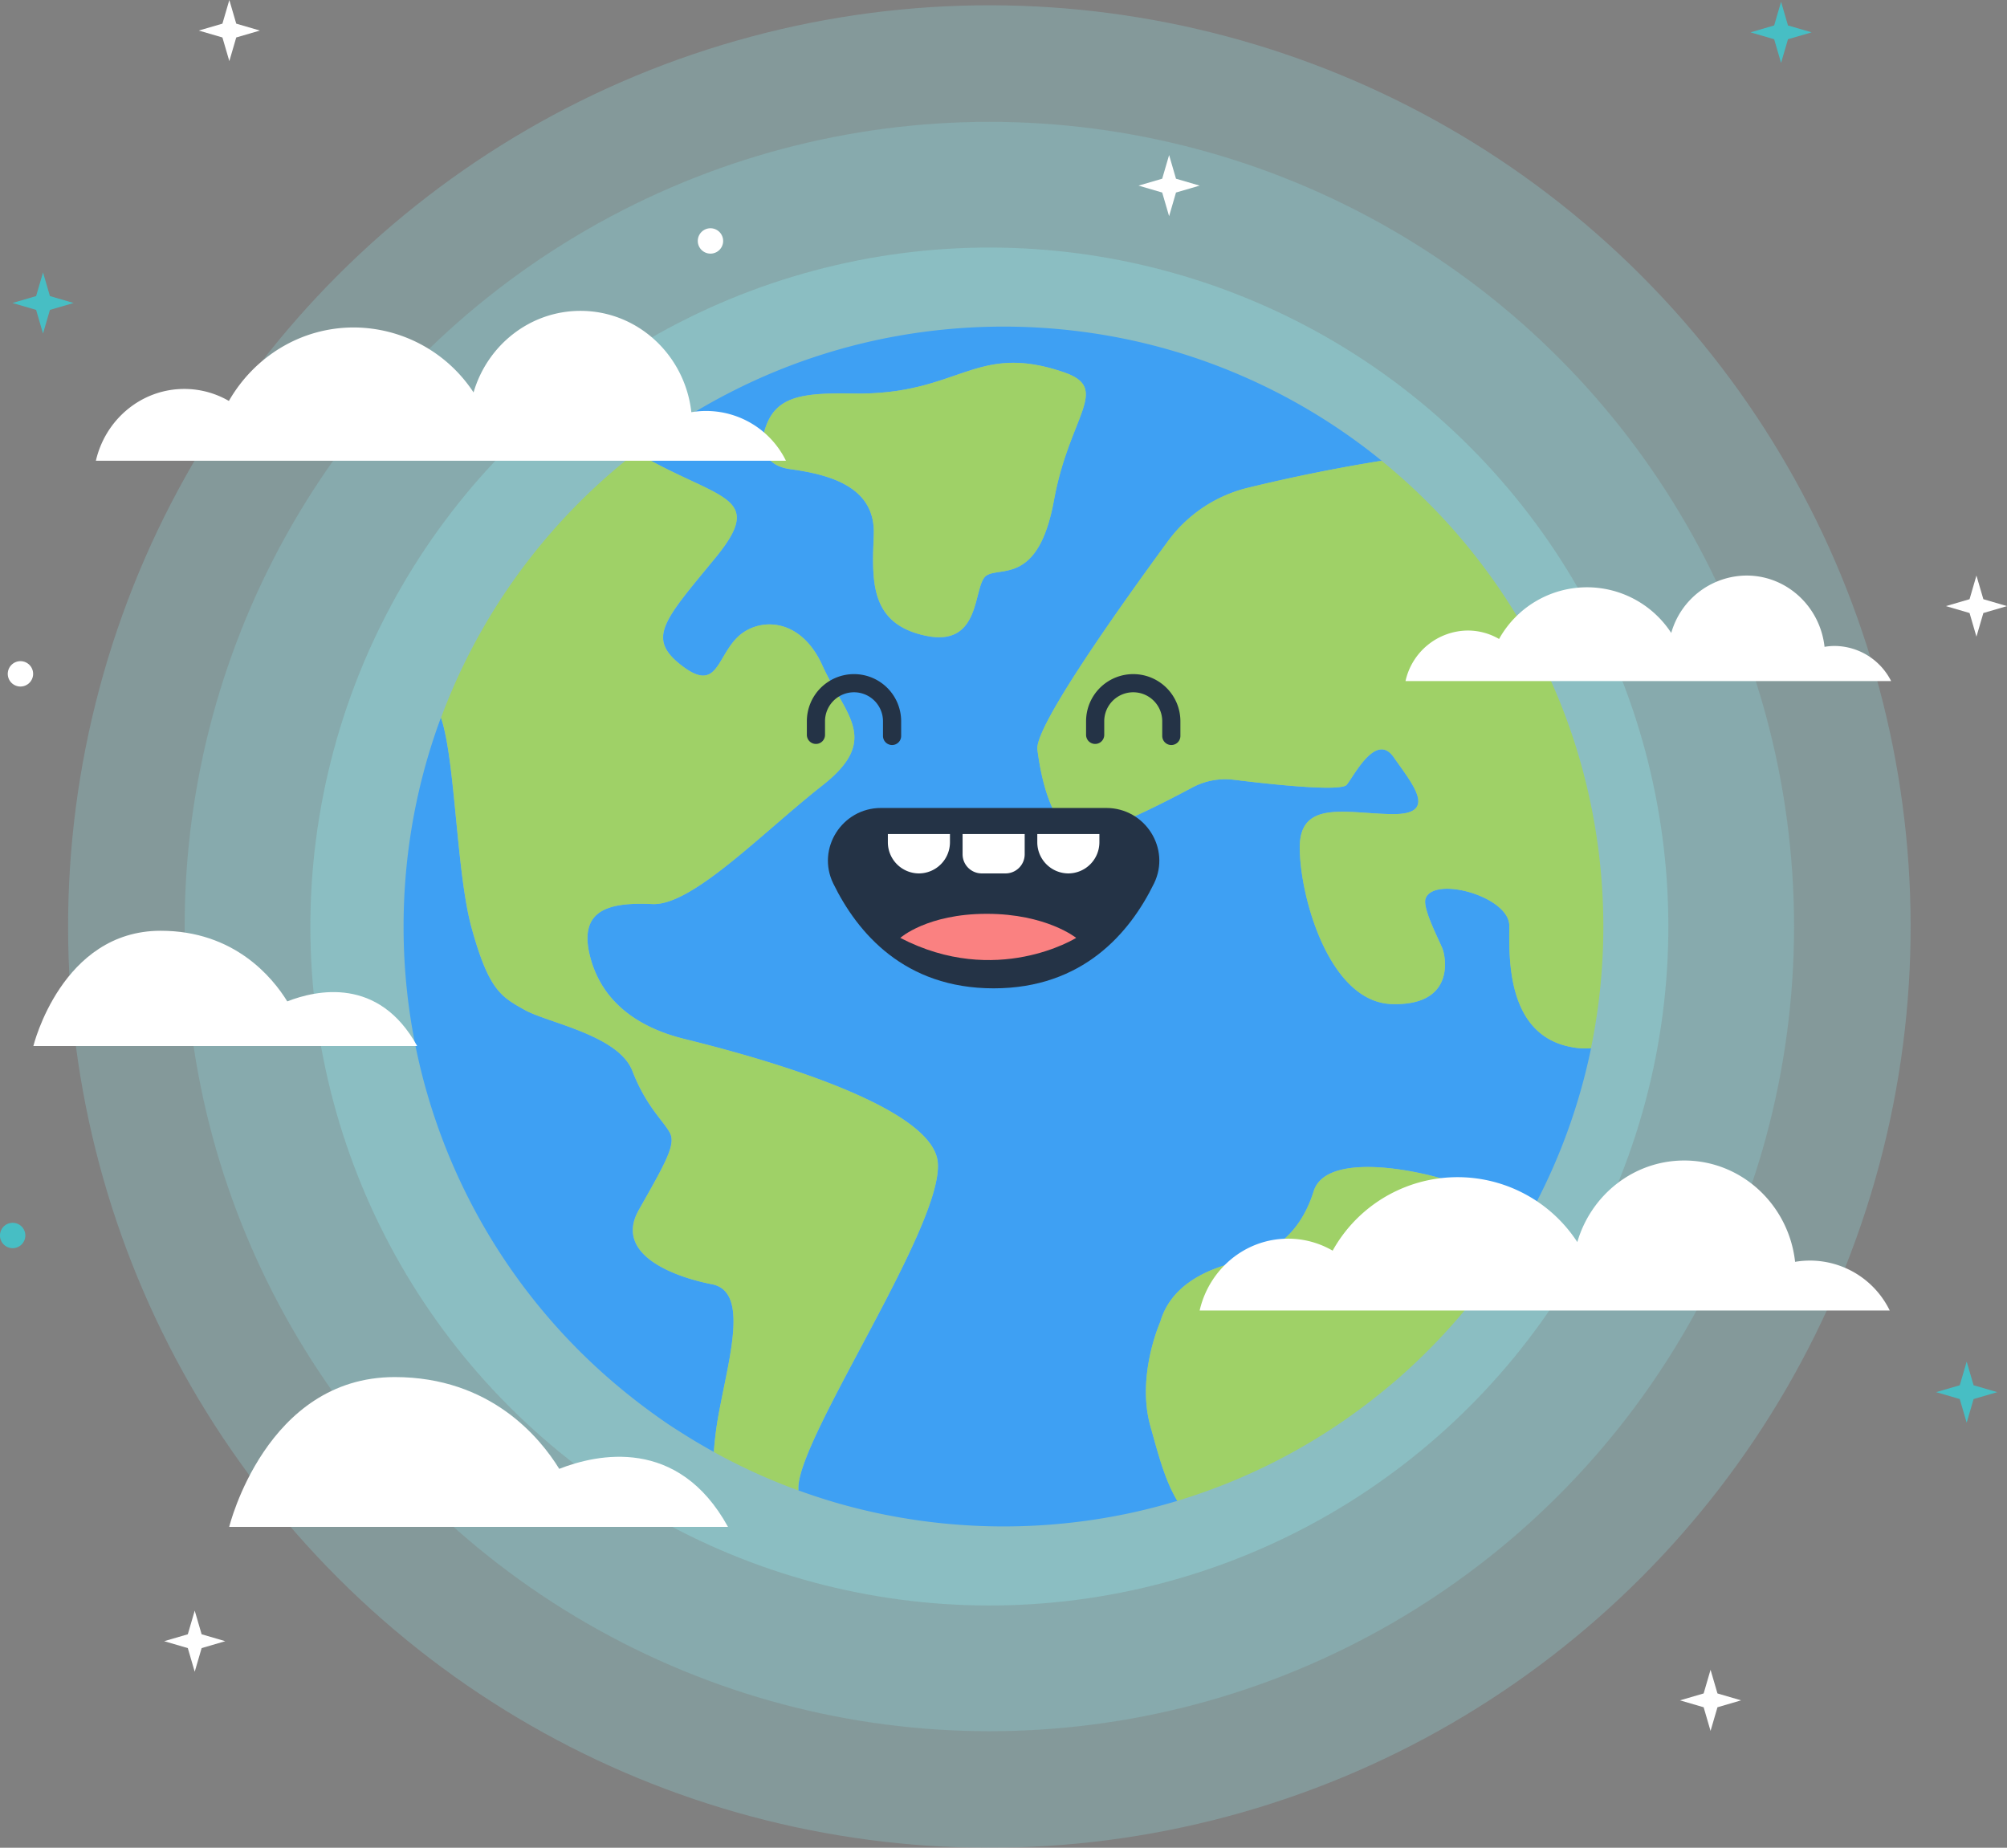 <svg id="Layer_1" data-name="Layer 1" xmlns="http://www.w3.org/2000/svg" viewBox="0 0 772.41 711.14"><rect x="0" y="0" width="772.41" height="711.14" fill="#808080" stroke="none"/><defs><style>.cls-1{opacity:0.7;}.cls-2,.cls-3{fill:#93edf2;}.cls-2{opacity:0.33;}.cls-3{opacity:0.59;}.cls-4{fill:#fff;}.cls-5{fill:#47bec4;}.cls-6{fill:#3ea0f3;}.cls-7{fill:#9fd167;}.cls-8{fill:#243346;}.cls-9{fill:#fa8181;}.cls-10{fill:none;stroke:#243346;stroke-linecap:round;stroke-linejoin:round;stroke-width:6.99px;}</style></defs><g id="Shine"><g class="cls-1"><circle class="cls-2" cx="954.28" cy="540.99" r="354.55" transform="translate(-676.55 648.83) rotate(-45)"/><circle class="cls-2" cx="380.76" cy="356.59" r="309.7"/><circle class="cls-3" cx="954.28" cy="540.99" r="261.31" transform="translate(-676.55 648.83) rotate(-45)"/></g><path class="cls-4" d="M851.83,277.14a4.88,4.88,0,1,1-4.88-4.88A4.89,4.89,0,0,1,851.83,277.14Z" transform="translate(-573.52 -184.41)"/><path class="cls-5" d="M583.27,659.91a4.88,4.88,0,1,1-4.88-4.88A4.87,4.87,0,0,1,583.27,659.91Z" transform="translate(-573.52 -184.41)"/><path class="cls-4" d="M582,438.91a4.88,4.88,0,1,1-5.45,4.22A4.88,4.88,0,0,1,582,438.91Z" transform="translate(-573.52 -184.41)"/><polygon class="cls-5" points="685.46 0.69 688.12 9.79 697.22 12.45 688.12 15.1 685.46 24.2 682.8 15.1 673.7 12.45 682.8 9.79 685.46 0.69"/><polygon class="cls-5" points="16.56 104.85 19.21 113.95 28.32 116.61 19.21 119.27 16.56 128.37 13.9 119.27 4.8 116.61 13.9 113.95 16.56 104.85"/><polygon class="cls-4" points="88.26 0 90.92 9.1 100.02 11.76 90.92 14.42 88.26 23.52 85.6 14.42 76.5 11.76 85.6 9.1 88.26 0"/><polygon class="cls-4" points="760.65 221.51 763.31 230.61 772.41 233.27 763.31 235.93 760.65 245.03 758 235.93 748.89 233.27 758 230.61 760.65 221.51"/><polygon class="cls-4" points="449.94 59.68 452.59 68.78 461.69 71.44 452.59 74.1 449.94 83.2 447.28 74.1 438.18 71.44 447.28 68.78 449.94 59.68"/><polygon class="cls-4" points="74.94 619.88 77.6 628.98 86.7 631.64 77.6 634.3 74.94 643.4 72.28 634.3 63.18 631.64 72.28 628.98 74.94 619.88"/><polygon class="cls-4" points="658.32 642.65 660.98 651.75 670.08 654.41 660.98 657.07 658.32 666.17 655.66 657.07 646.56 654.41 655.66 651.75 658.32 642.65"/><polygon class="cls-5" points="756.89 524.04 759.55 533.14 768.65 535.79 759.55 538.45 756.89 547.55 754.23 538.45 745.13 535.79 754.23 533.14 756.89 524.04"/></g><g id="Earth"><path class="cls-6" d="M1016.25,733.25c-5.44-19.39,3.82-40.13,3.82-40.13,4.44-15.33,20.28-20.86,29.37-22.94,12.19-2.78,24.09-9.52,29.67-27.33s53.29-5.65,62.92.39c3,1.86,11.14,4.26,20.93,7.39a229.26,229.26,0,0,0,22.89-62.79,27,27,0,0,1-7.32-.41c-25.63-4.53-24.12-35.43-24.12-46.73s-29-19.28-32.22-10.49c-1.31,3.62,4.92,15.39,6.43,19.16s4.68,22.23-19.44,21.47-35.42-41.45-35.42-60.29,18.84-12.82,36.18-12.82,6.78-12.06,0-21.86-15.08,6.79-18.09,10.56c-2.22,2.77-29.31-.17-43.48-1.92a26.93,26.93,0,0,0-16,3c-12.09,6.48-35.33,18.31-43,17.76-10.55-.75-15.08-20.35-16.58-32.41-1.1-8.77,32-55.36,50.24-80.16a53.93,53.93,0,0,1,30.62-20.52c18.23-4.45,35.51-7.85,51.62-10.44a230.63,230.63,0,0,0-76.86-41.25q-10.85-3.37-22.13-5.69a233.16,233.16,0,0,0-93.06,0q-11.27,2.31-22.13,5.69a229.09,229.09,0,0,0-36.45,14.88q-10,5.1-19.33,11.11-2.34,1.5-4.65,3.06-4.61,3.1-9,6.44c-1.15.85-2.27,1.73-3.4,2.61.72.36,1.45.74,2.17,1.15,30.21,17.26,48.09,15.41,28.36,39.45s-26.51,30.83-13,41.31S849.26,438,857,430s24.38-8.63,33,10.48,22.81,28.36,0,46.23S840.08,533,824.67,532.35s-29,1.24-24,20.35,21,27.74,35.76,31.44,95.55,23.42,98,47.47-53,104.8-53.63,125.14c0,.43,0,.85,0,1.26q5.12,1.86,10.32,3.49,10.85,3.38,22.13,5.69a233.16,233.16,0,0,0,93.06,0c6.91-1.41,13.69-3.15,20.35-5.16C1021.83,754.08,1019.34,744.26,1016.25,733.25ZM953.06,406c-5.22,3.73-1.49,27.6-23.12,23.12s-20.89-20.89-20.14-38.79S894.25,367.2,877.72,365C863.16,363,868,349.3,868,349.3c3.94-12.09,13.43-13.81,33.56-13.43,41.29.78,46.86-20,81.31-8.21,18.36,6.27,2.24,16.41-3.73,49.24S958.28,402.26,953.06,406Z" transform="translate(-573.52 -184.41)"/><path class="cls-6" d="M847.48,678.66c-13.84-2.68-38-11.16-28.13-28.58s14.29-25,12.06-29.48-9.16-10.12-14.52-24-32.6-18.51-41.54-23.55-13.68-7.42-20.35-31.54c-5.9-21.34-6.23-64.68-11.79-80.9A229.08,229.08,0,0,0,731.63,505c-.08.51-.16,1-.23,1.52A232.9,232.9,0,0,0,728.84,541a230.48,230.48,0,0,0,88.34,181.64c1.45,1.15,2.92,2.27,4.4,3.38q4.44,3.33,9,6.44,2.31,1.54,4.65,3c4.23,2.72,8.57,5.29,13,7.73A137,137,0,0,1,850.61,726C854.63,705,861.33,681.34,847.48,678.66Z" transform="translate(-573.52 -184.41)"/><path class="cls-7" d="M934.4,631.61c-2.47-24.05-83.23-43.77-98-47.47s-30.83-12.33-35.76-31.44,8.63-21,24-20.35S867.2,504.61,890,486.73s8.63-27.12,0-46.23S864.74,422,857,430s-7.67,21-21.24,10.48-6.78-17.26,13-41.31,1.85-22.19-28.36-39.45c-.72-.41-1.45-.79-2.17-1.15-3.25,2.52-6.45,5.13-9.56,7.82a232.33,232.33,0,0,0-27.06,27.72q-1.77,2.13-3.48,4.32a230.76,230.76,0,0,0-34.87,62.2h0c5.56,16.22,5.89,59.56,11.79,80.9,6.67,24.12,11.42,26.51,20.35,31.54s36.18,9.7,41.54,23.55,12.28,19.49,14.52,24-2.24,12.06-12.06,29.48,14.29,25.9,28.13,28.58S854.63,705,850.61,726a137,137,0,0,0-2.35,17.23h0c2.1,1.16,4.21,2.3,6.35,3.39q5,2.55,10.09,4.86c3.41,1.54,6.87,3,10.36,4.38,1.88.75,3.78,1.46,5.68,2.15,0-.41,0-.83,0-1.26C881.38,736.41,936.86,655.65,934.4,631.61Z" transform="translate(-573.52 -184.41)"/><path class="cls-7" d="M982.9,327.66c-34.45-11.75-40,9-81.31,8.21-20.13-.38-29.62,1.34-33.56,13.43,0,0-4.87,13.68,9.69,15.66,16.53,2.24,32.82,7.46,32.08,25.36s-1.49,34.32,20.14,38.79,17.9-19.39,23.12-23.12,20.14,3.73,26.11-29.09S1001.26,333.93,982.9,327.66Z" transform="translate(-573.52 -184.41)"/><path class="cls-7" d="M1023,392.7c-18.19,24.8-51.34,71.39-50.24,80.16,1.5,12.06,6,31.66,16.58,32.41,7.68.55,30.92-11.28,43-17.76a26.93,26.93,0,0,1,16-3c14.17,1.75,41.26,4.69,43.48,1.92,3-3.77,11.3-20.35,18.09-10.56s17.33,21.86,0,21.86-36.18-6-36.18,12.82,11.3,59.54,35.42,60.29,21-17.7,19.44-21.47-7.74-15.54-6.43-19.16c3.18-8.79,32.22-.82,32.22,10.49s-1.51,42.2,24.12,46.73a27,27,0,0,0,7.32.41h0a232.42,232.42,0,0,0-7.37-120.9c-.61-1.79-1.24-3.56-1.88-5.33A229.94,229.94,0,0,0,1148,407.34q-3.23-4.53-6.65-8.89-6.85-8.73-14.51-16.75-5.73-6-11.89-11.61-4.74-4.3-9.72-8.35c-16.11,2.59-33.39,6-51.62,10.44A53.93,53.93,0,0,0,1023,392.7Z" transform="translate(-573.52 -184.41)"/><path class="cls-7" d="M1079.11,642.85c-5.58,17.81-17.48,24.55-29.67,27.33-9.09,2.08-24.93,7.61-29.37,22.94,0,0-9.26,20.74-3.82,40.13,3.09,11,5.58,20.83,10.35,28.78h0l1.78-.53q8.13-2.54,16-5.64c3.5-1.37,6.95-2.84,10.36-4.38a230.3,230.3,0,0,0,47.53-28.85c2.9-2.28,5.76-4.63,8.55-7,1.39-1.21,2.78-2.44,4.14-3.68a232,232,0,0,0,48-61.27h0c-9.79-3.13-18-5.53-20.93-7.39C1132.4,637.2,1084.7,625.05,1079.11,642.85Z" transform="translate(-573.52 -184.41)"/><g id="Face"><path class="cls-8" d="M912.56,495.37h86.73c14.94,0,24.92,15.63,18.36,29.06-9.29,19-27.37,40.36-61.72,40.36s-52.44-21.34-61.73-40.36C887.64,511,897.62,495.37,912.56,495.37Z" transform="translate(-573.52 -184.41)"/><path class="cls-4" d="M927.17,520.56h0a12,12,0,0,1-11.95-11.95v-3.2h23.9v3.2A12,12,0,0,1,927.17,520.56Z" transform="translate(-573.52 -184.41)"/><path class="cls-4" d="M370.46,321h23.9a0,0,0,0,1,0,0v7.78a7.37,7.37,0,0,1-7.37,7.37h-9.16a7.37,7.37,0,0,1-7.37-7.37V321a0,0,0,0,1,0,0Z"/><path class="cls-4" d="M984.68,520.56h0a12,12,0,0,1-11.95-11.95v-3.2h23.9v3.2A12,12,0,0,1,984.68,520.56Z" transform="translate(-573.52 -184.41)"/><path class="cls-9" d="M920,545.37s10.33-9.26,33.28-9.26,34.41,9.26,34.41,9.26S957,564.59,920,545.37Z" transform="translate(-573.52 -184.41)"/><path class="cls-10" d="M995,467.23V462a14.65,14.65,0,0,1,14.65-14.65h0A14.65,14.65,0,0,1,1024.31,462v5.65" transform="translate(-573.52 -184.41)"/><path class="cls-10" d="M887.54,467.23V462a14.65,14.65,0,0,1,14.65-14.65h0A14.65,14.65,0,0,1,916.84,462v5.65" transform="translate(-573.52 -184.41)"/></g></g><g id="Cloud_2" data-name="Cloud 2"><path class="cls-4" d="M734.07,587H586.36s10.82-44.37,49-44.37c28.31,0,43,17.9,48.72,27.18,11.16-4.37,35.2-9.67,50,17.19" transform="translate(-573.52 -184.41)"/></g><g id="Cloud_1" data-name="Cloud 1"><path class="cls-4" d="M644.46,334.1a34.17,34.17,0,0,1,17.15,4.62c9.69-16.9,27.56-28.28,48.07-28.28a55.36,55.36,0,0,1,46.09,25c5.3-18.15,21.71-31.39,41.15-31.39,22.06,0,40.22,17.05,42.67,39A34.23,34.23,0,0,1,876,361.74H610.42C614.05,345.9,627.89,334.1,644.46,334.1Z" transform="translate(-573.52 -184.41)"/></g><g id="Cloud_4" data-name="Cloud 4"><path class="cls-4" d="M1138.38,427.08a24.06,24.06,0,0,1,12.07,3.25,38.71,38.71,0,0,1,66.26-2.32,30.33,30.33,0,0,1,29-22.09c15.52,0,28.3,12,30,27.44a23,23,0,0,1,3.82-.34,24.55,24.55,0,0,1,21.81,13.52h-186.9A24.77,24.77,0,0,1,1138.38,427.08Z" transform="translate(-573.52 -184.41)"/></g><g id="Cloud_5" data-name="Cloud 5"><path class="cls-4" d="M1069.25,661.13a34.14,34.14,0,0,1,17.15,4.62,55,55,0,0,1,94.16-3.31c5.3-18.15,21.71-31.39,41.15-31.39,22.07,0,40.23,17.05,42.67,39a34.15,34.15,0,0,1,36.42,18.73H1035.21C1038.84,672.93,1052.68,661.13,1069.25,661.13Z" transform="translate(-573.52 -184.41)"/></g><g id="Cloud_6" data-name="Cloud 6"><path class="cls-4" d="M853.73,772.05h-192s14.07-57.65,63.71-57.65c36.79,0,55.88,23.26,63.31,35.32,14.51-5.68,45.74-12.56,64.94,22.33" transform="translate(-573.52 -184.41)"/></g></svg>